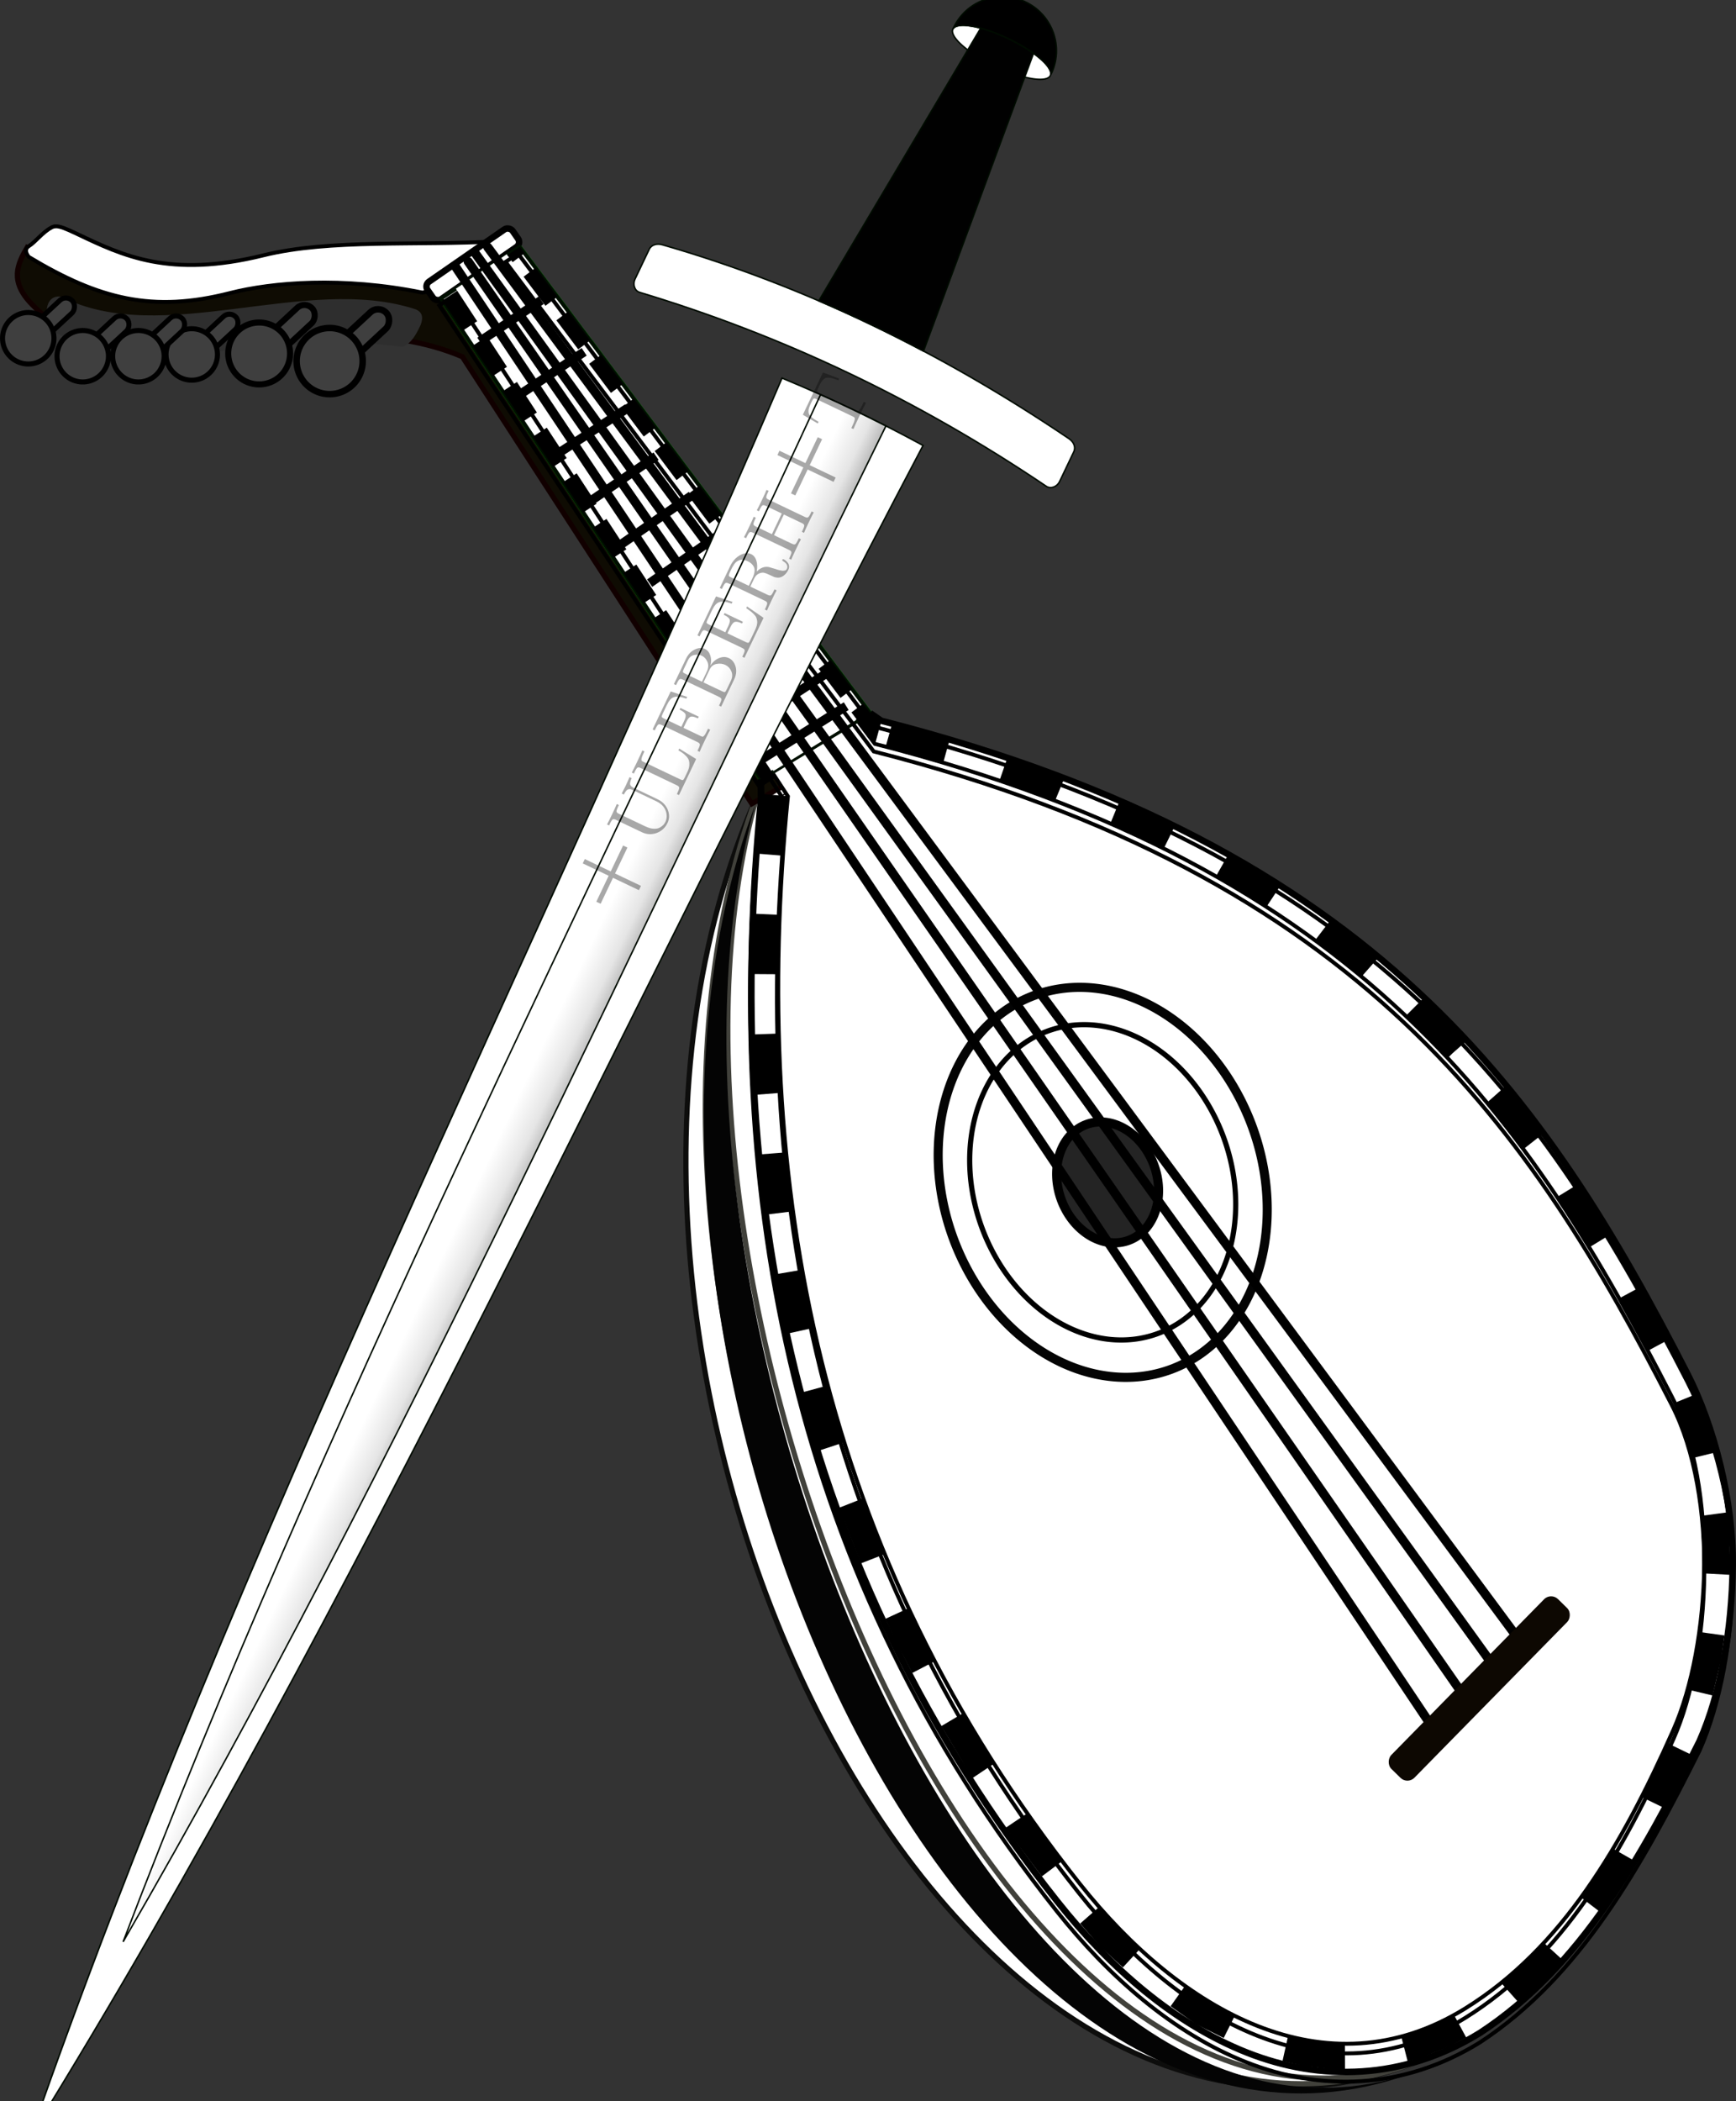 <?xml version="1.0" encoding="UTF-8" standalone="no"?>
<!-- Created with Inkscape (http://www.inkscape.org/) -->

<svg
   xmlns:dc="http://purl.org/dc/elements/1.1/"
   xmlns:cc="http://creativecommons.org/ns#"
   xmlns:rdf="http://www.w3.org/1999/02/22-rdf-syntax-ns#"
   xmlns:svg="http://www.w3.org/2000/svg"
   xmlns="http://www.w3.org/2000/svg"
   xmlns:xlink="http://www.w3.org/1999/xlink"
   xmlns:sodipodi="http://sodipodi.sourceforge.net/DTD/sodipodi-0.dtd"
   xmlns:inkscape="http://www.inkscape.org/namespaces/inkscape"
   width="35.367mm"
   height="42.798mm"
   viewBox="0 0 35.367 42.798"
   version="1.1"
   id="svg8"
   sodipodi:docname="sautoir-doud-et-dépée-monochrome.svg"
   inkscape:version="0.92.1 r15371">
  <rect x="0" y="0" width="35.367" height="42.798" fill="#333333" stroke="none"/>
  <defs
     id="defs2">
    <clipPath
       clipPathUnits="userSpaceOnUse"
       id="clipPath4708">
      <path
         id="path4710"
         d="m -21.899,87.862 -0.254,0.167 7.487,9.955 c 9.969,2.538 13.383,7.732 16.237,13.297 0.949,1.851 0.795,5.063 0.033,6.782 -1.041,2.348 -2.272,4.457 -4.243,5.679 -2.849,1.767 -5.81,0.034 -7.851,-2.539 -5.321,-6.706 -6.719,-14.273 -5.947,-22.15 l -6.763,-10.338 -0.302,0.198 6.515,9.793 0.008,0.348 c -0.783,7.981 0.61,15.675 6.033,22.51 1.066,1.344 2.379,2.491 3.865,3.078 1.486,0.587 3.176,0.57 4.75,-0.406 2.041,-1.337 3.283,-3.571 4.467,-5.938 0.43,-0.969 0.66,-2.255 0.676,-3.57 0.016,-1.316 -0.381,-2.855 -0.923,-3.913 -2.872,-5.602 -6.3,-10.723 -16.422,-13.3 l -0.225,-0.155 z"
         style="color:#000000;font-style:normal;font-variant:normal;font-weight:normal;font-stretch:normal;font-size:medium;line-height:normal;font-family:sans-serif;font-variant-ligatures:normal;font-variant-position:normal;font-variant-caps:normal;font-variant-numeric:normal;font-variant-alternates:normal;font-feature-settings:normal;text-indent:0;text-align:start;text-decoration:none;text-decoration-line:none;text-decoration-style:solid;text-decoration-color:#000000;letter-spacing:normal;word-spacing:normal;text-transform:none;writing-mode:lr-tb;direction:ltr;text-orientation:mixed;dominant-baseline:auto;baseline-shift:baseline;text-anchor:start;white-space:normal;shape-padding:0;clip-rule:nonzero;display:inline;overflow:visible;visibility:visible;opacity:1;isolation:auto;mix-blend-mode:normal;color-interpolation:sRGB;color-interpolation-filters:linearRGB;solid-color:#000000;solid-opacity:1;vector-effect:none;fill:none;fill-opacity:1;fill-rule:evenodd;stroke:#d10000;stroke-width:0.132;stroke-linecap:butt;stroke-linejoin:miter;stroke-miterlimit:4;stroke-dasharray:none;stroke-dashoffset:0;stroke-opacity:1;color-rendering:auto;image-rendering:auto;shape-rendering:auto;text-rendering:auto;enable-background:accumulate"
         inkscape:connector-curvature="0" />
    </clipPath>
    <linearGradient
       id="linearGradient5173">
      <stop
         id="stop5175"
         offset="0"
         style="stop-color:#d80000;stop-opacity:1;" />
      <stop
         id="stop5177"
         offset="1"
         style="stop-color:#310000;stop-opacity:1;" />
    </linearGradient>
    <linearGradient
       id="linearGradient28771"
       gradientUnits="userSpaceOnUse"
       x1="406"
       y1="262"
       x2="203"
       y2="821">
      <stop
         offset="0"
         style="stop-color:#DBD9CC"
         id="stop28773" />
      <stop
         offset="0.639"
         style="stop-color:#FFFFFF"
         id="stop28775" />
      <stop
         offset="1"
         style="stop-color:#FFFFFF"
         id="stop28777" />
    </linearGradient>
    <linearGradient
       inkscape:collect="always"
       xlink:href="#radialGradient11540-6"
       id="linearGradient4652"
       gradientUnits="userSpaceOnUse"
       gradientTransform="matrix(3.78,0,0,3.78,-158.286,-249.703)"
       x1="452.157"
       y1="799.172"
       x2="455.63"
       y2="799.172" />
    <radialGradient
       fy="196"
       fx="300"
       r="15"
       cy="196"
       cx="300"
       gradientUnits="userSpaceOnUse"
       id="radialGradient11540-6">
      <stop
         id="stop11542"
         style="stop-color:#FFFFFF"
         offset="0" />
      <stop
         id="stop11544"
         style="stop-color:#FFFFFF"
         offset="0.129" />
      <stop
         id="stop11546"
         style="stop-color:#FFFFFF"
         offset="0.29" />
      <stop
         id="stop11548"
         style="stop-color:#E5E5E5"
         offset="0.569" />
      <stop
         id="stop11550"
         style="stop-color:#999999"
         offset="0.871" />
      <stop
         id="stop11552"
         style="stop-color:#7F7F7F"
         offset="1" />
    </radialGradient>
    <linearGradient
       id="linearGradient3607">
      <stop
         id="stop3609"
         style="stop-color:#ffffff;stop-opacity:1"
         offset="0" />
      <stop
         id="stop3611"
         style="stop-color:#b2b2b2;stop-opacity:0.942"
         offset="1" />
    </linearGradient>
    <linearGradient
       id="linearGradient6932-20">
      <stop
         id="stop6934-07"
         offset="0"
         style="stop-color:#1f1f1f;stop-opacity:1;" />
      <stop
         id="stop6936-63"
         offset="1"
         style="stop-color:#818383;stop-opacity:1;" />
    </linearGradient>
    <clipPath
       clipPathUnits="userSpaceOnUse"
       id="clipPath4797">
      <g
         id="g4819"
         style="font-style:normal;font-variant:normal;font-weight:normal;font-stretch:normal;font-size:2.72px;line-height:125%;font-family:'CMU Serif';-inkscape-font-specification:'CMU Serif';letter-spacing:0px;word-spacing:0px;fill:#f00000;fill-opacity:1;stroke:none;stroke-width:0.032px;stroke-linecap:butt;stroke-linejoin:miter;stroke-opacity:1"
         aria-label="🞡ULFBERH🞡T">
        <path
           id="path4799"
           style="font-style:normal;font-variant:normal;font-weight:normal;font-stretch:normal;font-family:'CMU Serif';-inkscape-font-specification:'CMU Serif';fill:#f00000;fill-opacity:1;stroke-width:0.032px"
           d="m -787.884,453.565 v -0.17 h -1.02 q 0,0 0,-1.02 h -0.17 q 0,0 0,1.02 h -1.02 v 0.17 h 1.02 q 0,0 0,1.02 h 0.17 q 0,0 0,-1.02 z"
           inkscape:connector-curvature="0" />
        <path
           id="path4801"
           style="font-style:normal;font-variant:normal;font-weight:normal;font-stretch:normal;font-family:'CMU Serif';-inkscape-font-specification:'CMU Serif';fill:#f00000;fill-opacity:1;stroke-width:0.032px"
           d="m -787.455,452.642 v -0.084 q 0.095,0.008 0.403,0.008 0.305,0 0.4,-0.008 v 0.084 h -0.065 q -0.147,0 -0.182,0.025 -0.033,0.025 -0.033,0.103 v 1.036 q 0,0.182 0.049,0.307 0.052,0.125 0.131,0.182 0.079,0.054 0.141,0.076 0.065,0.019 0.128,0.019 0.207,0 0.365,-0.163 0.158,-0.166 0.158,-0.441 v -0.944 q 0,-0.041 -0.005,-0.065 -0.005,-0.025 -0.03,-0.06 -0.022,-0.038 -0.084,-0.057 -0.063,-0.019 -0.161,-0.019 v -0.084 q 0.294,0.008 0.324,0.008 0.027,0 0.321,-0.008 v 0.084 q -0.098,0 -0.161,0.019 -0.063,0.016 -0.087,0.054 -0.022,0.038 -0.027,0.065 -0.005,0.027 -0.005,0.073 v 0.871 q 0,0.133 -0.008,0.188 -0.035,0.237 -0.204,0.4 -0.169,0.163 -0.4,0.163 -0.28,0 -0.484,-0.196 -0.201,-0.199 -0.201,-0.484 v -1.026 q 0,-0.079 -0.035,-0.103 -0.033,-0.025 -0.18,-0.025 z"
           inkscape:connector-curvature="0" />
        <path
           id="path4803"
           style="font-style:normal;font-variant:normal;font-weight:normal;font-stretch:normal;font-family:'CMU Serif';-inkscape-font-specification:'CMU Serif';fill:#f00000;fill-opacity:1;stroke-width:0.032px"
           d="m -785.414,454.416 v -0.084 h 0.065 q 0.147,0 0.18,-0.025 0.035,-0.025 0.035,-0.103 v -1.434 q 0,-0.079 -0.035,-0.103 -0.033,-0.025 -0.18,-0.025 h -0.065 v -0.084 q 0.095,0.008 0.413,0.008 0.359,0 0.457,-0.008 v 0.084 h -0.09 q -0.125,0 -0.182,0.016 -0.057,0.016 -0.068,0.038 -0.008,0.022 -0.008,0.076 v 1.45 q 0,0.071 0.019,0.09 0.022,0.019 0.114,0.019 h 0.223 q 0.139,0 0.237,-0.041 0.101,-0.041 0.152,-0.092 0.054,-0.052 0.09,-0.15 0.035,-0.098 0.046,-0.161 0.011,-0.063 0.022,-0.174 h 0.068 l -0.076,0.702 z"
           inkscape:connector-curvature="0" />
        <path
           id="path4805"
           style="font-style:normal;font-variant:normal;font-weight:normal;font-stretch:normal;font-family:'CMU Serif';-inkscape-font-specification:'CMU Serif';fill:#f00000;fill-opacity:1;stroke-width:0.032px"
           d="m -783.714,454.416 v -0.084 h 0.065 q 0.147,0 0.18,-0.025 0.035,-0.025 0.035,-0.103 v -1.425 q 0,-0.079 -0.035,-0.103 -0.033,-0.025 -0.18,-0.025 h -0.065 v -0.084 h 1.493 l 0.076,0.612 h -0.068 q -0.019,-0.155 -0.043,-0.242 -0.025,-0.09 -0.082,-0.161 -0.054,-0.071 -0.15,-0.098 -0.092,-0.027 -0.245,-0.027 h -0.326 q -0.092,0 -0.114,0.019 -0.019,0.019 -0.019,0.09 v 0.688 h 0.234 q 0.185,0 0.237,-0.065 0.052,-0.068 0.052,-0.253 h 0.068 v 0.721 h -0.068 q 0,-0.188 -0.052,-0.253 -0.052,-0.065 -0.237,-0.065 h -0.234 v 0.669 q 0,0.057 0.008,0.079 0.011,0.022 0.068,0.038 0.057,0.014 0.182,0.014 h 0.09 v 0.084 q -0.098,-0.008 -0.457,-0.008 -0.318,0 -0.413,0.008 z"
           inkscape:connector-curvature="0" />
        <path
           id="path4807"
           style="font-style:normal;font-variant:normal;font-weight:normal;font-stretch:normal;font-family:'CMU Serif';-inkscape-font-specification:'CMU Serif';fill:#f00000;fill-opacity:1;stroke-width:0.032px"
           d="m -781.937,454.416 v -0.084 h 0.065 q 0.147,0 0.18,-0.025 0.035,-0.025 0.035,-0.103 v -1.434 q 0,-0.079 -0.035,-0.103 -0.033,-0.025 -0.18,-0.025 h -0.065 v -0.084 h 0.996 q 0.258,0 0.43,0.139 0.174,0.139 0.174,0.321 0,0.15 -0.128,0.269 -0.125,0.12 -0.324,0.158 0.226,0.025 0.375,0.161 0.15,0.136 0.15,0.313 0,0.199 -0.171,0.348 -0.171,0.15 -0.435,0.15 z m 0.506,-0.193 q 0,0.071 0.019,0.09 0.022,0.019 0.114,0.019 h 0.34 q 0.196,0 0.307,-0.128 0.114,-0.128 0.114,-0.288 0,-0.161 -0.101,-0.297 -0.098,-0.139 -0.283,-0.139 h -0.511 z m 0,-0.802 h 0.394 q 0.209,0 0.321,-0.125 0.114,-0.128 0.114,-0.277 0,-0.133 -0.09,-0.253 -0.09,-0.122 -0.269,-0.122 h -0.337 q -0.092,0 -0.114,0.019 -0.019,0.019 -0.019,0.09 z"
           inkscape:connector-curvature="0" />
        <path
           id="path4809"
           style="font-style:normal;font-variant:normal;font-weight:normal;font-stretch:normal;font-family:'CMU Serif';-inkscape-font-specification:'CMU Serif';fill:#f00000;fill-opacity:1;stroke-width:0.032px"
           d="m -780.016,454.416 v -0.084 h 0.065 q 0.147,0 0.18,-0.025 0.035,-0.025 0.035,-0.103 v -1.425 q 0,-0.079 -0.035,-0.103 -0.033,-0.025 -0.18,-0.025 h -0.065 v -0.084 h 1.532 l 0.076,0.612 h -0.068 q -0.019,-0.155 -0.043,-0.245 -0.025,-0.09 -0.084,-0.158 -0.057,-0.071 -0.155,-0.098 -0.095,-0.027 -0.25,-0.027 h -0.351 q -0.092,0 -0.114,0.019 -0.019,0.019 -0.019,0.09 v 0.653 h 0.245 q 0.188,0 0.239,-0.065 0.054,-0.065 0.054,-0.253 h 0.068 v 0.721 h -0.068 q 0,-0.185 -0.054,-0.25 -0.052,-0.068 -0.239,-0.068 h -0.245 v 0.726 q 0,0.071 0.019,0.09 0.022,0.019 0.114,0.019 h 0.362 q 0.117,0 0.201,-0.014 0.087,-0.016 0.147,-0.054 0.06,-0.038 0.101,-0.082 0.041,-0.043 0.068,-0.122 0.03,-0.079 0.046,-0.152 0.016,-0.073 0.035,-0.193 h 0.068 l -0.114,0.702 z"
           inkscape:connector-curvature="0" />
        <path
           id="path4811"
           style="font-style:normal;font-variant:normal;font-weight:normal;font-stretch:normal;font-family:'CMU Serif';-inkscape-font-specification:'CMU Serif';fill:#f00000;fill-opacity:1;stroke-width:0.032px"
           d="m -778.157,454.416 v -0.084 h 0.065 q 0.147,0 0.18,-0.025 0.035,-0.025 0.035,-0.103 v -1.434 q 0,-0.079 -0.035,-0.103 -0.033,-0.025 -0.18,-0.025 h -0.065 v -0.084 h 0.854 q 0.297,0 0.503,0.147 0.207,0.144 0.207,0.343 0,0.152 -0.136,0.272 -0.133,0.12 -0.34,0.171 0.269,0.092 0.332,0.316 l 0.035,0.218 q 0.011,0.079 0.016,0.12 0.008,0.038 0.019,0.092 0.014,0.054 0.025,0.082 0.014,0.025 0.033,0.052 0.019,0.027 0.043,0.038 0.025,0.008 0.057,0.008 0.063,0 0.114,-0.054 0.054,-0.057 0.065,-0.188 0.005,-0.043 0.033,-0.043 0.035,0 0.035,0.046 0,0.035 -0.011,0.082 -0.011,0.043 -0.038,0.095 -0.025,0.052 -0.082,0.087 -0.054,0.035 -0.128,0.035 -0.212,0 -0.343,-0.114 -0.054,-0.049 -0.079,-0.112 -0.025,-0.065 -0.03,-0.114 -0.003,-0.052 -0.003,-0.163 0,-0.158 -0.016,-0.226 -0.016,-0.071 -0.087,-0.139 -0.095,-0.092 -0.253,-0.092 h -0.313 v 0.688 q 0,0.079 0.033,0.103 0.035,0.025 0.182,0.025 h 0.065 v 0.084 q -0.098,-0.008 -0.397,-0.008 -0.299,0 -0.397,0.008 z m 0.514,-0.96 h 0.302 q 0.144,0 0.242,-0.035 0.098,-0.035 0.144,-0.098 0.046,-0.065 0.063,-0.128 0.019,-0.065 0.019,-0.147 0,-0.095 -0.022,-0.166 -0.022,-0.073 -0.068,-0.114 -0.046,-0.043 -0.092,-0.071 -0.046,-0.027 -0.12,-0.038 -0.071,-0.011 -0.12,-0.014 -0.049,-0.003 -0.128,-0.003 -0.133,0 -0.161,0.005 -0.03,0.003 -0.043,0.019 -0.011,0.014 -0.014,0.03 -0.003,0.016 -0.003,0.054 z"
           inkscape:connector-curvature="0" />
        <path
           id="path4813"
           style="font-style:normal;font-variant:normal;font-weight:normal;font-stretch:normal;font-family:'CMU Serif';-inkscape-font-specification:'CMU Serif';fill:#f00000;fill-opacity:1;stroke-width:0.032px"
           d="m -776.159,454.416 v -0.084 h 0.065 q 0.147,0 0.18,-0.025 0.035,-0.025 0.035,-0.103 v -1.434 q 0,-0.079 -0.035,-0.103 -0.033,-0.025 -0.18,-0.025 h -0.065 v -0.084 q 0.095,0.008 0.403,0.008 0.305,0 0.4,-0.008 v 0.084 h -0.065 q -0.147,0 -0.182,0.025 -0.033,0.025 -0.033,0.103 v 0.637 h 0.813 v -0.637 q 0,-0.079 -0.035,-0.103 -0.033,-0.025 -0.18,-0.025 h -0.065 v -0.084 q 0.095,0.008 0.403,0.008 0.305,0 0.4,-0.008 v 0.084 h -0.065 q -0.147,0 -0.182,0.025 -0.033,0.025 -0.033,0.103 v 1.434 q 0,0.079 0.033,0.103 0.035,0.025 0.182,0.025 h 0.065 v 0.084 q -0.095,-0.008 -0.403,-0.008 -0.305,0 -0.4,0.008 v -0.084 h 0.065 q 0.147,0 0.18,-0.025 0.035,-0.025 0.035,-0.103 v -0.713 h -0.813 v 0.713 q 0,0.079 0.033,0.103 0.035,0.025 0.182,0.025 h 0.065 v 0.084 q -0.095,-0.008 -0.403,-0.008 -0.305,0 -0.4,0.008 z"
           inkscape:connector-curvature="0" />
        <path
           id="path4815"
           style="font-style:normal;font-variant:normal;font-weight:normal;font-stretch:normal;font-family:'CMU Serif';-inkscape-font-specification:'CMU Serif';fill:#f00000;fill-opacity:1;stroke-width:0.032px"
           d="m -771.828,453.565 v -0.17 h -1.02 q 0,0 0,-1.02 h -0.17 q 0,0 0,1.02 h -1.02 v 0.17 h 1.02 q 0,0 0,1.02 h 0.17 q 0,0 0,-1.02 z"
           inkscape:connector-curvature="0" />
        <path
           id="path4817"
           style="font-style:normal;font-variant:normal;font-weight:normal;font-stretch:normal;font-family:'CMU Serif';-inkscape-font-specification:'CMU Serif';fill:#f00000;fill-opacity:1;stroke-width:0.032px"
           d="m -771.39,453.186 0.052,-0.612 h 1.662 l 0.052,0.612 h -0.068 q -0.011,-0.122 -0.022,-0.193 -0.008,-0.071 -0.033,-0.136 -0.022,-0.068 -0.052,-0.101 -0.027,-0.033 -0.082,-0.057 -0.054,-0.027 -0.125,-0.033 -0.071,-0.008 -0.177,-0.008 -0.125,0 -0.155,0.005 -0.033,0.008 -0.041,0.033 -0.008,0.022 -0.008,0.071 v 1.434 q 0,0.054 0.011,0.076 0.011,0.022 0.073,0.038 0.063,0.016 0.201,0.016 h 0.109 v 0.084 q -0.112,-0.008 -0.517,-0.008 -0.403,0 -0.514,0.008 v -0.084 h 0.109 q 0.139,0 0.201,-0.016 0.063,-0.016 0.073,-0.038 0.011,-0.022 0.011,-0.076 v -1.434 q 0,-0.038 -0.003,-0.054 -0.003,-0.016 -0.016,-0.03 -0.011,-0.014 -0.038,-0.019 -0.027,-0.005 -0.147,-0.005 -0.106,0 -0.177,0.008 -0.071,0.005 -0.125,0.033 -0.054,0.025 -0.084,0.057 -0.027,0.033 -0.052,0.101 -0.022,0.065 -0.033,0.136 -0.008,0.071 -0.019,0.193 z"
           inkscape:connector-curvature="0" />
      </g>
    </clipPath>
    <clipPath
       clipPathUnits="userSpaceOnUse"
       id="clipPath4840">
      <path
         style="opacity:1;vector-effect:none;fill:#79621b;fill-opacity:1;stroke:#040404;stroke-width:0.185;stroke-linecap:round;stroke-linejoin:round;stroke-miterlimit:4;stroke-dasharray:none;stroke-dashoffset:0;stroke-opacity:1;paint-order:normal"
         d="m -10.528,102.953 a 4.055,3.251 70.402 0 0 -0.96,0.176 4.055,3.251 70.402 0 0 -1.612,4.959 4.055,3.251 70.402 0 0 4.448,2.638 l 0.026,-0.01 a 4.055,3.251 70.402 0 0 1.593,-4.97 4.055,3.251 70.402 0 0 -3.494,-2.794 z m 0.421,2.741 a 1.256,1.007 70.402 0 1 1.083,0.866 1.256,1.007 70.402 0 1 -0.494,1.54 l -0.008,0.003 a 1.256,1.007 70.402 0 1 -1.378,-0.818 1.256,1.007 70.402 0 1 0.5,-1.536 1.256,1.007 70.402 0 1 0.297,-0.055 z"
         id="path4842"
         inkscape:connector-curvature="0" />
    </clipPath>
  </defs>
  <sodipodi:namedview
     id="base"
     pagecolor="#ffffff"
     bordercolor="#666666"
     borderopacity="1.0"
     inkscape:pageopacity="0.0"
     inkscape:pageshadow="2"
     inkscape:zoom="22.4"
     inkscape:cx="36.858241"
     inkscape:cy="74.733827"
     inkscape:document-units="mm"
     inkscape:current-layer="g4646"
     showgrid="false"
     fit-margin-top="0"
     fit-margin-left="0"
     fit-margin-right="0"
     fit-margin-bottom="0"
     inkscape:window-width="1916"
     inkscape:window-height="1039"
     inkscape:window-x="0"
     inkscape:window-y="39"
     inkscape:window-maximized="0" />
  <g
     inkscape:label="Calque 1"
     inkscape:groupmode="layer"
     id="layer1"
     transform="translate(-78.323,-89.637)">
    <g
       transform="translate(110.812,6.804)"
       id="g4781">
      <path
         sodipodi:nodetypes="cccsccsscc"
         inkscape:connector-curvature="0"
         id="path4714"
         d="m -16.988,98.707 0.008,0.348 c -0.783,7.981 0.61,15.675 6.033,22.509 1.066,1.344 2.379,2.491 3.865,3.078 1.486,0.587 3.176,0.57 4.75,-0.406 2.041,-1.337 3.283,-3.571 4.467,-5.938 0.43,-0.969 0.66,-2.255 0.676,-3.57 0.016,-1.316 -0.38,-2.855 -0.923,-3.913 -2.872,-5.602 -6.3,-10.723 -16.423,-13.301 l -0.225,-0.155"
         style="color:#000000;font-style:normal;font-variant:normal;font-weight:normal;font-stretch:normal;font-size:medium;line-height:normal;font-family:sans-serif;font-variant-ligatures:normal;font-variant-position:normal;font-variant-caps:normal;font-variant-numeric:normal;font-variant-alternates:normal;font-feature-settings:normal;text-indent:0;text-align:start;text-decoration:none;text-decoration-line:none;text-decoration-style:solid;text-decoration-color:#000000;letter-spacing:normal;word-spacing:normal;text-transform:none;writing-mode:lr-tb;direction:ltr;text-orientation:mixed;dominant-baseline:auto;baseline-shift:baseline;text-anchor:start;white-space:normal;shape-padding:0;clip-rule:nonzero;display:inline;overflow:visible;visibility:visible;opacity:1;isolation:auto;mix-blend-mode:normal;color-interpolation:sRGB;color-interpolation-filters:linearRGB;solid-color:#000000;solid-opacity:1;vector-effect:none;fill:#fffefc;fill-opacity:1;fill-rule:evenodd;stroke:none;stroke-width:0.132;stroke-linecap:butt;stroke-linejoin:miter;stroke-miterlimit:4;stroke-dasharray:none;stroke-dashoffset:0;stroke-opacity:1;color-rendering:auto;image-rendering:auto;shape-rendering:auto;text-rendering:auto;enable-background:accumulate" />
      <path
         sodipodi:nodetypes="cc"
         inkscape:connector-curvature="0"
         id="path4770"
         d="m -17.068,99.047 c -4.998,11.344 3.771,29.959 13.737,25.667 L -15.497,98.822 Z"
         style="fill:#ffffff;fill-opacity:1;fill-rule:evenodd;stroke:#0d0d0c;stroke-width:0.106;stroke-linecap:butt;stroke-linejoin:miter;stroke-miterlimit:4;stroke-dasharray:none;stroke-opacity:1" />
      <path
         sodipodi:nodetypes="ccccsccsscc"
         inkscape:connector-curvature="0"
         id="path4768"
         d="m -14.76,97.359 -2.229,1.348 0.008,0.348 c -0.783,7.981 0.61,15.675 6.033,22.509 1.066,1.344 2.379,2.491 3.865,3.078 1.486,0.587 3.176,0.57 4.75,-0.406 2.041,-1.337 3.283,-3.571 4.467,-5.938 0.43,-0.969 0.66,-2.255 0.676,-3.57 0.016,-1.316 -0.38,-2.855 -0.923,-3.913 -2.872,-5.602 -6.3,-10.723 -16.423,-13.301 z"
         style="color:#000000;font-style:normal;font-variant:normal;font-weight:normal;font-stretch:normal;font-size:medium;line-height:normal;font-family:sans-serif;font-variant-ligatures:normal;font-variant-position:normal;font-variant-caps:normal;font-variant-numeric:normal;font-variant-alternates:normal;font-feature-settings:normal;text-indent:0;text-align:start;text-decoration:none;text-decoration-line:none;text-decoration-style:solid;text-decoration-color:#000000;letter-spacing:normal;word-spacing:normal;text-transform:none;writing-mode:lr-tb;direction:ltr;text-orientation:mixed;dominant-baseline:auto;baseline-shift:baseline;text-anchor:start;white-space:normal;shape-padding:0;clip-rule:nonzero;display:inline;overflow:visible;visibility:visible;opacity:1;isolation:auto;mix-blend-mode:normal;color-interpolation:sRGB;color-interpolation-filters:linearRGB;solid-color:#000000;solid-opacity:1;vector-effect:none;fill:#ffffff;fill-opacity:1;fill-rule:evenodd;stroke:none;stroke-width:0.132;stroke-linecap:butt;stroke-linejoin:miter;stroke-miterlimit:4;stroke-dasharray:none;stroke-dashoffset:0;stroke-opacity:1;color-rendering:auto;image-rendering:auto;shape-rendering:auto;text-rendering:auto;enable-background:accumulate" />
      <path
         style="fill:none;fill-rule:evenodd;stroke:#41413b;stroke-width:0.106;stroke-linecap:butt;stroke-linejoin:miter;stroke-miterlimit:4;stroke-dasharray:none;stroke-opacity:1"
         d="m -17.068,99.047 c -4.043,10.71 4.219,29.738 13.737,25.667"
         id="path4772"
         inkscape:connector-curvature="0"
         sodipodi:nodetypes="cc" />
      <path
         sodipodi:nodetypes="cc"
         inkscape:connector-curvature="0"
         id="path4774"
         d="m -17.068,99.047 c -2.835,9.97 4.937,29.298 13.737,25.667"
         style="fill:none;fill-rule:evenodd;stroke:#41413b;stroke-width:0.106;stroke-linecap:butt;stroke-linejoin:miter;stroke-miterlimit:4;stroke-dasharray:none;stroke-opacity:1" />
      <path
         sodipodi:nodetypes="ccccscc"
         inkscape:connector-curvature="0"
         id="path4778"
         d="M -17.172,99.204 -23.069,90.1 c -3.006,-1.288 -6.882,0.941 -8.77,-1.069 -0.459,-0.469 -0.296,-0.814 -0.1,-1.153 1.477,0.905 2.577,1.193 4.176,0.785 0.888,-0.226 2.375,-0.352 4.059,0.017 l 0.217,0.184 0.808,-0.129 6.638,9.827 z"
         style="fill:#0f0c03;fill-opacity:1;fill-rule:evenodd;stroke:#110000;stroke-width:0.106;stroke-linecap:butt;stroke-linejoin:miter;stroke-miterlimit:4;stroke-dasharray:none;stroke-opacity:1" />
      <path
         inkscape:connector-curvature="0"
         id="path4776"
         d="m -14.76,97.359 -7.14,-9.498 -1.604,1.052 6.515,9.793 z"
         style="fill:#ffffff;fill-opacity:1;fill-rule:evenodd;stroke:#00df00;stroke-width:0.079;stroke-linecap:butt;stroke-linejoin:miter;stroke-miterlimit:4;stroke-dasharray:none;stroke-opacity:1" />
      <path
         sodipodi:nodetypes="ccccscccccc"
         inkscape:connector-curvature="0"
         id="path4780"
         transform="scale(0.265)"
         d="m -118.322,329.973 c -0.113,0.004 -0.212,0.032 -0.307,0.082 -0.731,0.389 -1.199,1.091 -1.768,1.449 -0.308,0.194 -0.234,0.536 0.014,0.824 5.413,3.259 9.533,4.287 15.453,2.777 3.257,-0.831 8.658,-1.289 14.797,-0.039 l 0.535,-0.092 5.123,-3.846 c -5.964,0.345 -12.769,-0.19 -17.867,1.072 -7.232,1.79 -10.843,0.014 -14.33,-1.641 -0.846,-0.401 -1.311,-0.6 -1.65,-0.588 z"
         style="fill:#ffffff;fill-opacity:1;fill-rule:evenodd;stroke:#000000;stroke-width:0.3;stroke-linecap:butt;stroke-linejoin:miter;stroke-miterlimit:4;stroke-dasharray:none;stroke-opacity:1" />
      <rect
         transform="rotate(-34.712)"
         ry="0.121"
         y="59.283"
         x="-70.079"
         height="0.435"
         width="2.11"
         id="rect4596"
         style="opacity:1;vector-effect:none;fill:#ffffff;fill-opacity:1;stroke:#000000;stroke-width:0.132;stroke-linecap:round;stroke-linejoin:round;stroke-miterlimit:4;stroke-dasharray:none;stroke-dashoffset:0;stroke-opacity:1;paint-order:normal" />
      <path
         inkscape:connector-curvature="0"
         transform="scale(0.265)"
         id="path4553"
         d="m -64.51,374.35 c -15.28,40.479 15.945,112.398 51.92,97.01 -33.261,13.725 -62.636,-59.328 -51.92,-97.01 z"
         style="fill:#040404;fill-opacity:1;fill-rule:evenodd;stroke:none;stroke-width:0.4;stroke-linecap:butt;stroke-linejoin:miter;stroke-miterlimit:4;stroke-dasharray:none;stroke-opacity:1" />
      <path
         inkscape:connector-curvature="0"
         id="path4665"
         transform="scale(0.265)"
         d="m -118.158,335.369 c -1.183,0.094 -0.923,2.061 -0.547,2.285 l -0.072,0.17 c 6.318,4.33 16.753,0.146 26.195,1.311 l 0.037,-0.008 0.904,0.111 c 0.636,-0.251 1.028,-0.923 1.373,-1.674 0.19,-0.505 0.205,-0.951 -0.357,-1.205 -8.435,-2.782 -19.5,2.985 -27.277,-0.982 -0.092,-0.011 -0.177,-0.014 -0.256,-0.008 z"
         style="fill:#2e2e2e;fill-opacity:1;fill-rule:evenodd;stroke:none;stroke-width:0.1;stroke-linecap:butt;stroke-linejoin:miter;stroke-miterlimit:4;stroke-dasharray:none;stroke-opacity:1" />
      <g
         id="g4564">
        <rect
           style="opacity:1;vector-effect:none;fill:#3f3f3f;fill-opacity:1;stroke:#000000;stroke-width:0.132;stroke-linecap:round;stroke-linejoin:round;stroke-miterlimit:4;stroke-dasharray:none;stroke-dashoffset:0;stroke-opacity:1;paint-order:normal"
           id="rect4560"
           width="0.459"
           height="1.329"
           x="48.417"
           y="78.723"
           ry="0.229"
           transform="rotate(47.142)" />
        <path
           style="opacity:1;vector-effect:none;fill:#3f3f3f;fill-opacity:1;stroke:#000000;stroke-width:0.132;stroke-linecap:round;stroke-linejoin:round;stroke-miterlimit:4;stroke-dasharray:none;stroke-dashoffset:0;stroke-opacity:1;paint-order:normal"
           id="path4558"
           sodipodi:type="arc"
           sodipodi:cx="-25.773251"
           sodipodi:cy="90.187958"
           sodipodi:rx="0.67327011"
           sodipodi:ry="0.67327011"
           sodipodi:start="1.5794479"
           sodipodi:end="1.5708592"
           sodipodi:open="true"
           d="m -25.779,90.861 a 0.673,0.673 0 0 1 -0.667,-0.678 0.673,0.673 0 0 1 0.676,-0.669 0.673,0.673 0 0 1 0.67,0.675 0.673,0.673 0 0 1 -0.673,0.672" />
      </g>
      <g
         transform="matrix(0.936,0,0,0.936,-3.086,5.617)"
         id="g4570">
        <rect
           transform="rotate(47.142)"
           ry="0.229"
           y="78.723"
           x="48.417"
           height="1.329"
           width="0.459"
           id="rect4566"
           style="opacity:1;vector-effect:none;fill:#3f3f3f;fill-opacity:1;stroke:#000000;stroke-width:0.132;stroke-linecap:round;stroke-linejoin:round;stroke-miterlimit:4;stroke-dasharray:none;stroke-dashoffset:0;stroke-opacity:1;paint-order:normal" />
        <path
           d="m -25.779,90.861 a 0.673,0.673 0 0 1 -0.667,-0.678 0.673,0.673 0 0 1 0.676,-0.669 0.673,0.673 0 0 1 0.67,0.675 0.673,0.673 0 0 1 -0.673,0.672"
           sodipodi:open="true"
           sodipodi:end="1.5708592"
           sodipodi:start="1.5794479"
           sodipodi:ry="0.67327011"
           sodipodi:rx="0.67327011"
           sodipodi:cy="90.187958"
           sodipodi:cx="-25.773251"
           sodipodi:type="arc"
           id="path4568"
           style="opacity:1;vector-effect:none;fill:#3f3f3f;fill-opacity:1;stroke:#000000;stroke-width:0.132;stroke-linecap:round;stroke-linejoin:round;stroke-miterlimit:4;stroke-dasharray:none;stroke-dashoffset:0;stroke-opacity:1;paint-order:normal" />
      </g>
      <g
         id="g4576"
         transform="matrix(0.778,0,0,0.778,-8.531,19.887)">
        <rect
           style="opacity:1;vector-effect:none;fill:#3f3f3f;fill-opacity:1;stroke:#000000;stroke-width:0.132;stroke-linecap:round;stroke-linejoin:round;stroke-miterlimit:4;stroke-dasharray:none;stroke-dashoffset:0;stroke-opacity:1;paint-order:normal"
           id="rect4572"
           width="0.459"
           height="1.329"
           x="48.417"
           y="78.723"
           ry="0.229"
           transform="rotate(47.142)" />
        <path
           style="opacity:1;vector-effect:none;fill:#3f3f3f;fill-opacity:1;stroke:#000000;stroke-width:0.132;stroke-linecap:round;stroke-linejoin:round;stroke-miterlimit:4;stroke-dasharray:none;stroke-dashoffset:0;stroke-opacity:1;paint-order:normal"
           id="path4574"
           sodipodi:type="arc"
           sodipodi:cx="-25.773251"
           sodipodi:cy="90.187958"
           sodipodi:rx="0.67327011"
           sodipodi:ry="0.67327011"
           sodipodi:start="1.5794479"
           sodipodi:end="1.5708592"
           sodipodi:open="true"
           d="m -25.779,90.861 a 0.673,0.673 0 0 1 -0.667,-0.678 0.673,0.673 0 0 1 0.676,-0.669 0.673,0.673 0 0 1 0.67,0.675 0.673,0.673 0 0 1 -0.673,0.672" />
      </g>
      <g
         transform="matrix(0.778,0,0,0.778,-9.618,19.923)"
         id="g4582">
        <rect
           transform="rotate(47.142)"
           ry="0.229"
           y="78.723"
           x="48.417"
           height="1.329"
           width="0.459"
           id="rect4578"
           style="opacity:1;vector-effect:none;fill:#3f3f3f;fill-opacity:1;stroke:#000000;stroke-width:0.132;stroke-linecap:round;stroke-linejoin:round;stroke-miterlimit:4;stroke-dasharray:none;stroke-dashoffset:0;stroke-opacity:1;paint-order:normal" />
        <path
           d="m -25.779,90.861 a 0.673,0.673 0 0 1 -0.667,-0.678 0.673,0.673 0 0 1 0.676,-0.669 0.673,0.673 0 0 1 0.67,0.675 0.673,0.673 0 0 1 -0.673,0.672"
           sodipodi:open="true"
           sodipodi:end="1.5708592"
           sodipodi:start="1.5794479"
           sodipodi:ry="0.67327011"
           sodipodi:rx="0.67327011"
           sodipodi:cy="90.187958"
           sodipodi:cx="-25.773251"
           sodipodi:type="arc"
           id="path4580"
           style="opacity:1;vector-effect:none;fill:#3f3f3f;fill-opacity:1;stroke:#000000;stroke-width:0.132;stroke-linecap:round;stroke-linejoin:round;stroke-miterlimit:4;stroke-dasharray:none;stroke-dashoffset:0;stroke-opacity:1;paint-order:normal" />
      </g>
      <g
         id="g4588"
         transform="matrix(0.778,0,0,0.778,-10.752,19.923)">
        <rect
           style="opacity:1;vector-effect:none;fill:#3f3f3f;fill-opacity:1;stroke:#000000;stroke-width:0.132;stroke-linecap:round;stroke-linejoin:round;stroke-miterlimit:4;stroke-dasharray:none;stroke-dashoffset:0;stroke-opacity:1;paint-order:normal"
           id="rect4584"
           width="0.459"
           height="1.329"
           x="48.417"
           y="78.723"
           ry="0.229"
           transform="rotate(47.142)" />
        <path
           style="opacity:1;vector-effect:none;fill:#3f3f3f;fill-opacity:1;stroke:#000000;stroke-width:0.132;stroke-linecap:round;stroke-linejoin:round;stroke-miterlimit:4;stroke-dasharray:none;stroke-dashoffset:0;stroke-opacity:1;paint-order:normal"
           id="path4586"
           sodipodi:type="arc"
           sodipodi:cx="-25.773251"
           sodipodi:cy="90.187958"
           sodipodi:rx="0.67327011"
           sodipodi:ry="0.67327011"
           sodipodi:start="1.5794479"
           sodipodi:end="1.5708592"
           sodipodi:open="true"
           d="m -25.779,90.861 a 0.673,0.673 0 0 1 -0.667,-0.678 0.673,0.673 0 0 1 0.676,-0.669 0.673,0.673 0 0 1 0.67,0.675 0.673,0.673 0 0 1 -0.673,0.672" />
      </g>
      <g
         transform="matrix(0.778,0,0,0.778,-11.862,19.557)"
         id="g4594">
        <rect
           transform="rotate(47.142)"
           ry="0.229"
           y="78.723"
           x="48.417"
           height="1.329"
           width="0.459"
           id="rect4590"
           style="opacity:1;vector-effect:none;fill:#3f3f3f;fill-opacity:1;stroke:#000000;stroke-width:0.132;stroke-linecap:round;stroke-linejoin:round;stroke-miterlimit:4;stroke-dasharray:none;stroke-dashoffset:0;stroke-opacity:1;paint-order:normal" />
        <path
           d="m -25.779,90.861 a 0.673,0.673 0 0 1 -0.667,-0.678 0.673,0.673 0 0 1 0.676,-0.669 0.673,0.673 0 0 1 0.67,0.675 0.673,0.673 0 0 1 -0.673,0.672"
           sodipodi:open="true"
           sodipodi:end="1.5708592"
           sodipodi:start="1.5794479"
           sodipodi:ry="0.67327011"
           sodipodi:rx="0.67327011"
           sodipodi:cy="90.187958"
           sodipodi:cx="-25.773251"
           sodipodi:type="arc"
           id="path4592"
           style="opacity:1;vector-effect:none;fill:#3f3f3f;fill-opacity:1;stroke:#000000;stroke-width:0.132;stroke-linecap:round;stroke-linejoin:round;stroke-miterlimit:4;stroke-dasharray:none;stroke-dashoffset:0;stroke-opacity:1;paint-order:normal" />
      </g>
      <path
         style="fill:#ffffff;fill-opacity:1;fill-rule:evenodd;stroke:#000000;stroke-width:0.079;stroke-linecap:butt;stroke-linejoin:miter;stroke-miterlimit:4;stroke-dasharray:none;stroke-opacity:1"
         d="m -14.666,97.984 c 9.969,2.538 13.383,7.732 16.237,13.297 0.949,1.851 0.796,5.063 0.033,6.782 -1.041,2.348 -2.272,4.457 -4.243,5.679 -2.849,1.767 -5.81,0.033 -7.851,-2.539 -5.321,-6.706 -6.719,-14.273 -5.947,-22.15 l -6.765,-10.34 1.036,-0.702 z"
         id="path4600"
         inkscape:connector-curvature="0"
         sodipodi:nodetypes="cssssc" />
      <path
         style="fill:#fefefe;fill-opacity:1;fill-rule:evenodd;stroke:#000f00;stroke-width:0.079;stroke-linecap:butt;stroke-linejoin:miter;stroke-miterlimit:4;stroke-dasharray:none;stroke-opacity:1"
         d="m -14.76,97.359 -7.14,-9.498 -1.604,1.052 6.515,9.793 z"
         id="path4610"
         inkscape:connector-curvature="0" />
      <path
         sodipodi:nodetypes="ccccc"
         inkscape:connector-curvature="0"
         id="path4672"
         d="m -16.731,98.537 -6.471,-9.823 1.036,-0.702 7.116,9.489 z"
         style="fill:#ffffff;fill-opacity:1;fill-rule:evenodd;stroke:none;stroke-width:0.079;stroke-linecap:butt;stroke-linejoin:miter;stroke-miterlimit:4;stroke-dasharray:none;stroke-opacity:1" />
      <path
         inkscape:connector-curvature="0"
         id="path4619"
         d="m -21.462,88.948 -1.252,0.839"
         style="fill:none;fill-rule:evenodd;stroke:#000000;stroke-width:0.185;stroke-linecap:butt;stroke-linejoin:miter;stroke-miterlimit:4;stroke-dasharray:none;stroke-opacity:1" />
      <path
         inkscape:connector-curvature="0"
         id="path4621"
         d="m -20.588,89.999 -1.335,0.886"
         style="fill:none;fill-rule:evenodd;stroke:#000000;stroke-width:0.185;stroke-linecap:butt;stroke-linejoin:miter;stroke-miterlimit:4;stroke-dasharray:none;stroke-opacity:1" />
      <path
         inkscape:connector-curvature="0"
         id="path4623"
         d="m -19.702,91.145 -1.488,0.969"
         style="fill:none;fill-rule:evenodd;stroke:#000000;stroke-width:0.185;stroke-linecap:butt;stroke-linejoin:miter;stroke-miterlimit:4;stroke-dasharray:none;stroke-opacity:1" />
      <path
         inkscape:connector-curvature="0"
         id="path4625"
         d="m -19.123,92.125 -1.382,0.945"
         style="fill:none;fill-rule:evenodd;stroke:#000000;stroke-width:0.185;stroke-linecap:butt;stroke-linejoin:miter;stroke-miterlimit:4;stroke-dasharray:none;stroke-opacity:1" />
      <path
         inkscape:connector-curvature="0"
         id="path4627"
         d="m -18.403,92.928 -1.5,1.039"
         style="fill:none;fill-rule:evenodd;stroke:#000000;stroke-width:0.185;stroke-linecap:butt;stroke-linejoin:miter;stroke-miterlimit:4;stroke-dasharray:none;stroke-opacity:1" />
      <path
         inkscape:connector-curvature="0"
         id="path4629"
         d="m -17.848,93.731 -1.406,0.98"
         style="fill:none;fill-rule:evenodd;stroke:#000000;stroke-width:0.185;stroke-linecap:butt;stroke-linejoin:miter;stroke-miterlimit:4;stroke-dasharray:none;stroke-opacity:1" />
      <path
         inkscape:connector-curvature="0"
         id="path4631"
         d="m -17.151,94.535 -1.654,1.122"
         style="fill:none;fill-rule:evenodd;stroke:#000000;stroke-width:0.185;stroke-linecap:butt;stroke-linejoin:miter;stroke-miterlimit:4;stroke-dasharray:none;stroke-opacity:1" />
      <path
         inkscape:connector-curvature="0"
         id="path4633"
         d="m -16.631,95.267 -1.819,1.193"
         style="fill:none;fill-rule:evenodd;stroke:#000000;stroke-width:0.185;stroke-linecap:butt;stroke-linejoin:miter;stroke-miterlimit:4;stroke-dasharray:none;stroke-opacity:1" />
      <path
         inkscape:connector-curvature="0"
         id="path4635"
         d="m -16.182,95.881 -1.595,1.075"
         style="fill:none;fill-rule:evenodd;stroke:#000000;stroke-width:0.185;stroke-linecap:butt;stroke-linejoin:miter;stroke-miterlimit:4;stroke-dasharray:none;stroke-opacity:1" />
      <path
         inkscape:connector-curvature="0"
         id="path4637"
         d="m -15.698,96.578 -1.772,1.158"
         style="fill:none;fill-rule:evenodd;stroke:#000000;stroke-width:0.185;stroke-linecap:butt;stroke-linejoin:miter;stroke-miterlimit:4;stroke-dasharray:none;stroke-opacity:1" />
      <path
         inkscape:connector-curvature="0"
         id="path4639"
         d="m -15.249,97.216 -1.748,1.098"
         style="fill:none;fill-rule:evenodd;stroke:#000000;stroke-width:0.185;stroke-linecap:butt;stroke-linejoin:miter;stroke-miterlimit:4;stroke-dasharray:none;stroke-opacity:1" />
      <path
         transform="matrix(0.931,-0.365,0.355,0.935,0,0)"
         d="m -47.353,99.928 a 3.252,4.054 0 0 1 -3.223,-4.08 3.252,4.054 0 0 1 3.266,-4.028 3.252,4.054 0 0 1 3.237,4.063 3.252,4.054 0 0 1 -3.252,4.045"
         sodipodi:open="true"
         sodipodi:end="1.5708592"
         sodipodi:start="1.5794479"
         sodipodi:ry="4.0542774"
         sodipodi:rx="3.251581"
         sodipodi:cy="95.874207"
         sodipodi:cx="-47.324661"
         sodipodi:type="arc"
         id="path4649"
         style="opacity:1;vector-effect:none;fill:none;fill-opacity:1;stroke:#040404;stroke-width:0.185;stroke-linecap:round;stroke-linejoin:round;stroke-miterlimit:4;stroke-dasharray:none;stroke-dashoffset:0;stroke-opacity:1;paint-order:normal" />
      <path
         style="opacity:1;vector-effect:none;fill:none;fill-opacity:1;stroke:#000000;stroke-width:0.106;stroke-linecap:round;stroke-linejoin:round;stroke-miterlimit:4;stroke-dasharray:none;stroke-dashoffset:0;stroke-opacity:1;paint-order:normal"
         id="path4651"
         sodipodi:type="arc"
         sodipodi:cx="-47.324661"
         sodipodi:cy="95.874207"
         sodipodi:rx="2.6284928"
         sodipodi:ry="3.2773716"
         sodipodi:start="1.5794479"
         sodipodi:end="1.5708592"
         sodipodi:open="true"
         d="m -47.347,99.151 a 2.628,3.277 0 0 1 -2.606,-3.299 2.628,3.277 0 0 1 2.64,-3.256 2.628,3.277 0 0 1 2.617,3.285 2.628,3.277 0 0 1 -2.629,3.27"
         transform="matrix(0.931,-0.365,0.355,0.935,0,0)" />
      <path
         transform="matrix(0.931,-0.365,0.355,0.935,0,0)"
         d="m -47.24,97.167 a 1.007,1.256 0 0 1 -0.999,-1.264 1.007,1.256 0 0 1 1.012,-1.248 1.007,1.256 0 0 1 1.003,1.259 1.007,1.256 0 0 1 -1.007,1.253"
         sodipodi:open="true"
         sodipodi:end="1.5708592"
         sodipodi:start="1.5794479"
         sodipodi:ry="1.256065"
         sodipodi:rx="1.0073798"
         sodipodi:cy="95.910805"
         sodipodi:cx="-47.230938"
         sodipodi:type="arc"
         id="path4653"
         style="opacity:1;vector-effect:none;fill:#242424;fill-opacity:1;stroke:#000000;stroke-width:0.185;stroke-linecap:round;stroke-linejoin:round;stroke-miterlimit:4;stroke-dasharray:none;stroke-dashoffset:0;stroke-opacity:1;paint-order:normal" />
      <path
         sodipodi:nodetypes="cc"
         inkscape:connector-curvature="0"
         id="path4641"
         d="M -23.214,88.257 -3.174,118.213"
         style="fill:none;fill-rule:evenodd;stroke:#000000;stroke-width:0.185;stroke-linecap:round;stroke-linejoin:miter;stroke-miterlimit:4;stroke-dasharray:none;stroke-opacity:1" />
      <path
         inkscape:connector-curvature="0"
         id="path4643"
         d="M -22.95,88.162 -2.622,117.438"
         style="fill:none;fill-rule:evenodd;stroke:#000000;stroke-width:0.185;stroke-linecap:round;stroke-linejoin:miter;stroke-miterlimit:4;stroke-dasharray:none;stroke-opacity:1" />
      <path
         inkscape:connector-curvature="0"
         id="path4645"
         d="M -2.079,116.741 -22.81,87.987"
         style="fill:none;fill-rule:evenodd;stroke:#000000;stroke-width:0.185;stroke-linecap:round;stroke-linejoin:miter;stroke-miterlimit:4;stroke-dasharray:none;stroke-opacity:1" />
      <path
         inkscape:connector-curvature="0"
         id="path4647"
         d="M -22.551,87.87 -1.67,116.059"
         style="fill:none;fill-rule:evenodd;stroke:#000000;stroke-width:0.185;stroke-linecap:round;stroke-linejoin:miter;stroke-miterlimit:4;stroke-dasharray:none;stroke-opacity:1" />
      <g
         style="fill:#41413b;fill-opacity:1"
         clip-path="url(#clipPath4708)"
         id="g4704">
        <path
           sodipodi:nodetypes="ccccccccccccccccccccccccccccccccccccccccccccccccccccccccccccccccccccccccccccccccccccccccccccccccccccccccccccccccccccccccccccccccc"
           style="color:#000000;font-style:normal;font-variant:normal;font-weight:normal;font-stretch:normal;font-size:medium;line-height:normal;font-family:sans-serif;font-variant-ligatures:normal;font-variant-position:normal;font-variant-caps:normal;font-variant-numeric:normal;font-variant-alternates:normal;font-feature-settings:normal;text-indent:0;text-align:start;text-decoration:none;text-decoration-line:none;text-decoration-style:solid;text-decoration-color:#000000;letter-spacing:normal;word-spacing:normal;text-transform:none;writing-mode:lr-tb;direction:ltr;text-orientation:mixed;dominant-baseline:auto;baseline-shift:baseline;text-anchor:start;white-space:normal;shape-padding:0;clip-rule:nonzero;display:inline;overflow:visible;visibility:visible;opacity:1;isolation:auto;mix-blend-mode:normal;color-interpolation:sRGB;color-interpolation-filters:linearRGB;solid-color:#000000;solid-opacity:1;vector-effect:none;fill:#000000;fill-opacity:1;fill-rule:evenodd;stroke:none;stroke-width:0.37;stroke-linecap:butt;stroke-linejoin:miter;stroke-miterlimit:4;stroke-dasharray:0.741, 0.37;stroke-dashoffset:0;stroke-opacity:1;color-rendering:auto;image-rendering:auto;shape-rendering:auto;text-rendering:auto;enable-background:accumulate"
           d="m -22.229,87.605 -0.299,0.203 0.207,0.307 0.152,-0.104 0.123,0.162 0.297,-0.223 -0.229,-0.303 -0.105,-0.141 z m -1.219,0.826 0.207,0.307 0.613,-0.414 -0.207,-0.307 z m 1.625,0.039 0.445,0.592 0.297,-0.223 -0.445,-0.592 z m -1.662,0.488 0.406,0.621 0.311,-0.203 -0.406,-0.621 z m 2.33,0.4 0.445,0.592 0.297,-0.223 -0.445,-0.592 z m -1.721,0.529 0.404,0.621 0.311,-0.203 -0.406,-0.621 z m 2.389,0.357 0.445,0.592 0.297,-0.223 -0.445,-0.592 z m -1.781,0.572 0.406,0.621 0.311,-0.203 -0.406,-0.621 z m 2.449,0.316 0.445,0.592 0.297,-0.223 -0.445,-0.592 z m -1.84,0.613 0.404,0.621 0.311,-0.203 -0.406,-0.619 z m 2.508,0.275 0.445,0.592 0.297,-0.223 -0.445,-0.592 z m -1.9,0.656 0.406,0.619 0.311,-0.203 -0.406,-0.619 z m 2.568,0.23 0.445,0.594 0.297,-0.223 -0.445,-0.594 z m -1.959,0.699 0.404,0.619 0.311,-0.203 -0.406,-0.619 z m 2.627,0.189 0.445,0.592 0.297,-0.223 -0.445,-0.592 z m -2.02,0.74 0.406,0.619 0.311,-0.203 -0.406,-0.619 z m 2.688,0.148 0.445,0.592 0.297,-0.223 -0.445,-0.592 z m -2.078,0.781 0.404,0.619 0.311,-0.203 -0.406,-0.619 z m 2.746,0.105 0.445,0.594 0.297,-0.223 -0.445,-0.594 z m -2.139,0.824 0.406,0.619 0.311,-0.201 -0.406,-0.621 z m 2.807,0.064 0.445,0.592 0.297,-0.223 -0.445,-0.592 z m -2.197,0.865 0.404,0.621 0.311,-0.203 -0.406,-0.621 z m 2.865,0.023 0.483,0.638 0.126,-0.457 -0.312,-0.404 z m -2.258,0.906 0.406,0.621 0.311,-0.203 -0.406,-0.621 z m 0.609,0.93 0.014,0.021 0.309,-0.203 -0.014,-0.021 z"
           id="path4608"
           inkscape:connector-curvature="0" />
        <path
           style="color:#000000;font-style:normal;font-variant:normal;font-weight:normal;font-stretch:normal;font-size:medium;line-height:normal;font-family:sans-serif;font-variant-ligatures:normal;font-variant-position:normal;font-variant-caps:normal;font-variant-numeric:normal;font-variant-alternates:normal;font-feature-settings:normal;text-indent:0;text-align:start;text-decoration:none;text-decoration-line:none;text-decoration-style:solid;text-decoration-color:#000000;letter-spacing:normal;word-spacing:normal;text-transform:none;writing-mode:lr-tb;direction:ltr;text-orientation:mixed;dominant-baseline:auto;baseline-shift:baseline;text-anchor:start;white-space:normal;shape-padding:0;clip-rule:nonzero;display:inline;overflow:visible;visibility:visible;opacity:1;isolation:auto;mix-blend-mode:normal;color-interpolation:sRGB;color-interpolation-filters:linearRGB;solid-color:#000000;solid-opacity:1;vector-effect:none;fill:#000000;fill-opacity:1;fill-rule:evenodd;stroke:none;stroke-width:0.609;stroke-linecap:butt;stroke-linejoin:miter;stroke-miterlimit:4;stroke-dasharray:1.217, 1.217;stroke-dashoffset:0;stroke-opacity:1;color-rendering:auto;image-rendering:auto;shape-rendering:auto;text-rendering:auto;enable-background:accumulate"
           d="m -14.469,98.123 1.172,0.33 0.164,-0.586 -1.17,-0.33 z m 2.312,0.697 0.912,0.314 0.217,0.09 0.232,-0.562 -0.234,-0.098 -0.01,-0.004 -0.008,-0.002 -0.91,-0.312 z m -4.904,1.4 0.605,0.049 0.098,-1.213 -0.605,-0.051 z m 7.16,-0.533 0.146,0.059 0.008,0.004 0.01,0.004 0.916,0.447 0.268,-0.547 -0.936,-0.455 -0.008,-0.004 -0.01,-0.004 -0.164,-0.066 z m 2.137,1.078 0.668,0.383 0.355,0.236 0.336,-0.508 -0.371,-0.246 -0.01,-0.006 -0.008,-0.006 -0.67,-0.381 z m -9.385,1.207 -0.002,0.006 v 0.006 l -0.004,0.689 0.609,0.004 0.004,-0.678 v -0.012 l 0.023,-0.516 -0.607,-0.027 z m 11.395,0.088 0.846,0.646 0.014,0.012 0.002,0.002 0.082,0.074 0.402,-0.457 -0.1,-0.088 -0.006,-0.006 -0.01,-0.006 -0.861,-0.66 z m 1.842,1.527 0.842,0.844 0.004,0.004 0.01,0.01 0.154,-0.154 0.293,-0.258 -0.004,-0.004 -0.006,-0.008 -0.008,-0.006 -0.855,-0.857 z m -13.232,0.316 0.035,1.014 v 0.006 l 0.002,0.008 0.014,0.201 0.607,-0.047 -0.014,-0.189 -0.035,-1.014 z m 14.973,1.367 -0.094,0.072 0.004,0.006 0.004,0.004 0.004,0.004 0.734,0.936 0.479,-0.377 -0.746,-0.949 -0.006,-0.006 -0.006,-0.006 -0.006,-0.008 z M -17,106.346 l 0.004,0.031 v 0.006 0.008 l 0.145,1.178 0.604,-0.074 -0.143,-1.178 -0.002,-0.018 z m 16.162,0.912 0.637,1.037 0.52,-0.318 -0.639,-1.037 z m -15.82,1.525 0.082,0.48 0.002,0.008 0.002,0.006 0.156,0.713 0.594,-0.131 -0.156,-0.713 -0.08,-0.465 z M 0.426,109.318 1,110.391 1.537,110.102 0.961,109.029 Z M -16.125,111.188 l 0.25,0.912 0.002,0.008 0.004,0.008 0.084,0.258 0.578,-0.191 -0.08,-0.242 -0.25,-0.912 z m 17.672,0.252 0.254,0.621 0.119,0.488 0.592,-0.145 -0.127,-0.512 -0.004,-0.021 -0.01,-0.021 -0.26,-0.639 z m -16.941,2.104 0.443,1.133 0.566,-0.221 -0.443,-1.135 z m 17.504,0.172 0.01,0.082 0.029,0.912 v 0.01 l -0.008,0.156 0.607,0.033 0.01,-0.168 v -0.012 -0.014 l -0.031,-0.955 v -0.014 l -0.002,-0.014 -0.012,-0.096 z m -16.561,2.09 0.201,0.441 0.004,0.008 0.004,0.008 0.338,0.646 0.539,-0.281 -0.332,-0.633 -0.006,-0.014 -0.195,-0.43 z m 16.43,0.705 v 0.002 l -0.17,0.713 0.592,0.141 0.17,-0.715 0.004,-0.014 0.002,-0.016 0.066,-0.477 -0.602,-0.084 z m -15.291,1.48 0.557,0.936 0.004,0.006 0.004,0.008 0.072,0.107 0.506,-0.338 -0.062,-0.094 -0.557,-0.936 z m 14.184,1.404 0.547,0.266 0.531,-1.096 -0.549,-0.266 z m -12.869,0.664 0.119,0.178 0.006,0.006 0.004,0.008 0.604,0.801 0.486,-0.365 -0.594,-0.789 -0.119,-0.178 z m 12.258,0.463 -0.008,0.01 -0.002,0.006 -0.479,0.734 -0.006,0.008 -0.008,0.012 -0.105,0.137 0.484,0.369 0.119,-0.156 0.006,-0.008 0.006,-0.01 0.502,-0.768 0.004,-0.008 0.006,-0.01 0.051,-0.09 -0.529,-0.301 z m -10.744,1.49 0.41,0.471 0.012,0.012 0.012,0.01 0.436,0.402 0.412,-0.447 -0.412,-0.379 -0.008,-0.01 -0.404,-0.459 z m 9.127,0.609 -0.002,0.004 -0.602,0.537 0.404,0.453 0.625,-0.559 0.012,-0.01 0.01,-0.012 0.256,-0.279 -0.449,-0.41 z m -7.285,1.076 0.488,0.346 0.02,0.014 0.021,0.012 0.553,0.275 0.271,-0.543 -0.525,-0.264 -0.475,-0.336 z m 5.436,0.262 -0.529,0.211 -0.23,0.057 0.152,0.59 0.248,-0.065 0.02,-0.004 0.018,-0.008 0.561,-0.221 0.018,-0.008 0.016,-0.008 0.312,-0.17 -0.289,-0.535 z m -3.156,0.855 0.42,0.096 0.018,0.004 0.016,0.002 0.553,0.062 0.018,0.002 h 0.018 l 0.23,-0.002 -0.002,-0.607 H -5.307 l -0.52,-0.059 -0.402,-0.092 z"
           id="path4694"
           inkscape:connector-curvature="0" />
      </g>
      <rect
         transform="rotate(44.462)"
         ry="0.201"
         y="82.89"
         x="80.099"
         height="4.846"
         width="0.661"
         id="rect4655"
         style="opacity:1;vector-effect:none;fill:#0d0802;fill-opacity:1;stroke:none;stroke-width:0.185;stroke-linecap:round;stroke-linejoin:round;stroke-miterlimit:4;stroke-dasharray:none;stroke-dashoffset:0;stroke-opacity:1;paint-order:normal" />
      <path
         inkscape:connector-curvature="0"
         transform="scale(0.265)"
         id="path4688"
         d="m -82.77,332.076 -0.961,0.631 28.299,37.627 c 37.679,9.594 50.583,29.224 61.367,50.256 3.587,6.995 3.006,19.137 0.125,25.633 -3.936,8.873 -8.585,16.844 -16.035,21.465 -10.77,6.679 -21.96,0.127 -29.674,-9.596 C -59.76,432.745 -65.044,404.145 -62.125,374.375 l -25.562,-39.072 -1.143,0.75 24.623,37.014 0.029,1.314 c -2.958,30.163 2.307,59.245 22.803,85.076 4.029,5.078 8.991,9.413 14.607,11.633 5.616,2.22 12.004,2.154 17.953,-1.535 C -1.102,464.503 3.593,456.059 8.068,447.113 9.693,443.451 10.563,438.592 10.623,433.619 10.683,428.646 9.184,422.828 7.133,418.828 -3.723,397.657 -16.677,378.3 -54.936,368.559 l -0.85,-0.586 z"
         style="color:#000000;font-style:normal;font-variant:normal;font-weight:normal;font-stretch:normal;font-size:medium;line-height:normal;font-family:sans-serif;font-variant-ligatures:normal;font-variant-position:normal;font-variant-caps:normal;font-variant-numeric:normal;font-variant-alternates:normal;font-feature-settings:normal;text-indent:0;text-align:start;text-decoration:none;text-decoration-line:none;text-decoration-style:solid;text-decoration-color:#000000;letter-spacing:normal;word-spacing:normal;text-transform:none;writing-mode:lr-tb;direction:ltr;text-orientation:mixed;dominant-baseline:auto;baseline-shift:baseline;text-anchor:start;white-space:normal;shape-padding:0;clip-rule:nonzero;display:inline;overflow:visible;visibility:visible;opacity:1;isolation:auto;mix-blend-mode:normal;color-interpolation:sRGB;color-interpolation-filters:linearRGB;solid-color:#000000;solid-opacity:1;vector-effect:none;fill:none;fill-opacity:1;fill-rule:evenodd;stroke:#090000;stroke-width:0.1;stroke-linecap:butt;stroke-linejoin:miter;stroke-miterlimit:4;stroke-dasharray:none;stroke-dashoffset:0;stroke-opacity:1;color-rendering:auto;image-rendering:auto;shape-rendering:auto;text-rendering:auto;enable-background:accumulate" />
      <path
         style="color:#000000;font-style:normal;font-variant:normal;font-weight:normal;font-stretch:normal;font-size:medium;line-height:normal;font-family:sans-serif;font-variant-ligatures:normal;font-variant-position:normal;font-variant-caps:normal;font-variant-numeric:normal;font-variant-alternates:normal;font-feature-settings:normal;text-indent:0;text-align:start;text-decoration:none;text-decoration-line:none;text-decoration-style:solid;text-decoration-color:#000000;letter-spacing:normal;word-spacing:normal;text-transform:none;writing-mode:lr-tb;direction:ltr;text-orientation:mixed;dominant-baseline:auto;baseline-shift:baseline;text-anchor:start;white-space:normal;shape-padding:0;clip-rule:nonzero;display:inline;overflow:visible;visibility:visible;opacity:1;isolation:auto;mix-blend-mode:normal;color-interpolation:sRGB;color-interpolation-filters:linearRGB;solid-color:#000000;solid-opacity:1;vector-effect:none;fill:none;fill-opacity:1;fill-rule:evenodd;stroke:#000000;stroke-width:0.3;stroke-linecap:butt;stroke-linejoin:miter;stroke-miterlimit:4;stroke-dasharray:none;stroke-dashoffset:0;stroke-opacity:1;color-rendering:auto;image-rendering:auto;shape-rendering:auto;text-rendering:auto;enable-background:accumulate"
         d="m -82.77,332.076 -0.961,0.631 28.299,37.627 c 37.679,9.594 50.583,29.224 61.367,50.256 3.587,6.995 3.006,19.137 0.125,25.633 -3.936,8.873 -8.585,16.844 -16.035,21.465 -10.77,6.679 -21.96,0.127 -29.674,-9.596 C -59.76,432.745 -65.044,404.145 -62.125,374.375 l -25.562,-39.072 -1.143,0.75 24.623,37.014 0.029,1.314 c -2.958,30.163 2.307,59.245 22.803,85.076 4.029,5.078 8.991,9.413 14.607,11.633 5.616,2.22 12.004,2.154 17.953,-1.535 C -1.102,464.503 3.593,456.059 8.068,447.113 9.693,443.451 10.563,438.592 10.623,433.619 10.683,428.646 9.184,422.828 7.133,418.828 -3.723,397.657 -16.677,378.3 -54.936,368.559 l -0.85,-0.586 z"
         id="path4704"
         inkscape:connector-curvature="0"
         transform="scale(0.265)" />
      <g
         inkscape:export-ydpi="355.03116"
         inkscape:export-xdpi="355.03116"
         inkscape:export-filename="/tmp/armoiries-de-fauve.png"
         transform="matrix(0.518,0.247,-0.247,0.518,-60.046,-420.058)"
         id="g4646"
         inkscape:transform-center-x="3.255457"
         inkscape:transform-center-y="7.7840972">
        <path
           style="opacity:1;vector-effect:none;fill:#ffffff;fill-opacity:1;stroke:#000b00;stroke-width:0.053;stroke-linecap:round;stroke-linejoin:miter;stroke-miterlimit:4;stroke-dasharray:none;stroke-dashoffset:0;stroke-opacity:1"
           id="path4630"
           sodipodi:type="arc"
           sodipodi:cx="-453.40732"
           sodipodi:cy="-756.68896"
           sodipodi:rx="1.9163533"
           sodipodi:ry="0.5423739"
           sodipodi:start="1.5666948"
           sodipodi:end="1.5203301"
           sodipodi:open="true"
           d="m -453.399,-756.147 a 1.916,0.542 0 0 1 -1.924,-0.534 1.916,0.542 0 0 1 1.864,-0.551 1.916,0.542 0 0 1 1.967,0.521 1.916,0.542 0 0 1 -1.818,0.563"
           transform="scale(-1)" />
        <path
           inkscape:connector-curvature="0"
           style="opacity:1;fill:#ffffff;fill-opacity:1;fill-rule:evenodd;stroke:#000b00;stroke-width:0.2;stroke-linecap:butt;stroke-linejoin:miter;stroke-miterlimit:4;stroke-dasharray:none;stroke-opacity:1"
           d="m 1555.273,2657.893 c -3.385,0 -6.756,0.101 -10.115,0.275 3.449,85.268 1.333,172.391 10.469,255.764 9.135,-83.368 7.021,-170.485 10.469,-255.748 -3.622,-0.193 -7.23,-0.294 -10.822,-0.291 z"
           transform="matrix(0.265,0,0,0.265,41.88,66.067)"
           id="path4632" />
        <path
           inkscape:connector-curvature="0"
           style="color:#000000;font-style:normal;font-variant:normal;font-weight:normal;font-stretch:normal;font-size:medium;line-height:normal;font-family:sans-serif;font-variant-ligatures:normal;font-variant-position:normal;font-variant-caps:normal;font-variant-numeric:normal;font-variant-alternates:normal;font-feature-settings:normal;text-indent:0;text-align:start;text-decoration:none;text-decoration-line:none;text-decoration-style:solid;text-decoration-color:#000000;letter-spacing:normal;word-spacing:normal;text-transform:none;writing-mode:lr-tb;direction:ltr;text-orientation:mixed;dominant-baseline:auto;baseline-shift:baseline;text-anchor:start;white-space:normal;shape-padding:0;clip-rule:nonzero;display:inline;overflow:visible;visibility:visible;opacity:1;isolation:auto;mix-blend-mode:normal;color-interpolation:sRGB;color-interpolation-filters:linearRGB;solid-color:#000000;solid-opacity:1;vector-effect:none;fill:url(#linearGradient4652);fill-opacity:1;fill-rule:evenodd;stroke:#000b00;stroke-width:0.2;stroke-linecap:butt;stroke-linejoin:miter;stroke-miterlimit:4;stroke-dasharray:none;stroke-dashoffset:0;stroke-opacity:1;color-rendering:auto;image-rendering:auto;shape-rendering:auto;text-rendering:auto;enable-background:accumulate"
           d="m 1555.273,2657.893 c -1.503,0 -3.002,0.025 -4.5,0.061 0.934,74.972 -1.149,153.012 4.854,227.248 6.003,-74.232 3.921,-152.268 4.855,-227.236 -1.74,-0.044 -3.476,-0.074 -5.209,-0.072 z"
           id="path4634"
           transform="matrix(0.265,0,0,0.265,41.88,66.067)" />
        <path
           sodipodi:nodetypes="sssssssss"
           inkscape:connector-curvature="0"
           id="path4636"
           d="m 445.475,768.039 c 5.173,-0.858 10.511,-0.826 15.996,0 0.192,0.029 0.351,0.156 0.351,0.351 v 1.169 c 0,0.194 -0.159,0.38 -0.351,0.351 -5.458,-0.82 -10.787,-0.802 -15.996,0 -0.192,0.03 -0.351,-0.156 -0.351,-0.351 v -1.169 c 0,-0.194 0.159,-0.319 0.351,-0.351 z"
           style="opacity:1;vector-effect:none;fill:#ffffff;fill-opacity:1;stroke:#000b00;stroke-width:0.053;stroke-linecap:round;stroke-linejoin:miter;stroke-miterlimit:4;stroke-dasharray:none;stroke-dashoffset:0;stroke-opacity:1" />
        <path
           id="path4638"
           d="m 453.356,756.147 c -0.365,0.003 -0.701,0.036 -0.988,0.088 l -1.022,11.21 c 1.364,-0.053 2.737,-0.049 4.122,0.01 l -1.023,-11.222 c -0.314,-0.057 -0.688,-0.09 -1.089,-0.087 z"
           style="opacity:1;vector-effect:none;fill:#010101;fill-opacity:1;stroke:#000b00;stroke-width:0.053;stroke-linecap:round;stroke-linejoin:miter;stroke-miterlimit:4;stroke-dasharray:none;stroke-dashoffset:0;stroke-opacity:1"
           inkscape:connector-curvature="0" />
        <path
           sodipodi:nodetypes="ccccccc"
           inkscape:connector-curvature="0"
           id="path4640"
           d="m 453.355,754.711 c -1.049,0.029 -1.88,0.896 -1.864,1.946 0,0.01 0,0.02 0.003,0.03 0.004,-0.293 0.828,-0.532 1.862,-0.54 1.041,-0.008 1.914,0.221 1.966,0.515 0.003,-0.037 0.003,-0.073 0.003,-0.11 -0.041,-1.049 -0.918,-1.87 -1.967,-1.841 z"
           style="opacity:1;vector-effect:none;fill:#000000;fill-opacity:1;stroke:#000b00;stroke-width:0.053;stroke-linecap:round;stroke-linejoin:miter;stroke-miterlimit:4;stroke-dasharray:none;stroke-dashoffset:0;stroke-opacity:1" />
        <g
           aria-label="🞡ULFBERH🞡T"
           transform="rotate(-90)"
           style="font-style:normal;font-variant:normal;font-weight:normal;font-stretch:normal;font-size:2.72px;line-height:125%;font-family:'CMU Serif';-inkscape-font-specification:'CMU Serif';letter-spacing:0px;word-spacing:0px;fill:#000000;fill-opacity:1;stroke:none;stroke-width:0.032px;stroke-linecap:butt;stroke-linejoin:miter;stroke-opacity:1;opacity:0.343"
           id="text4644">
          <path
             d="m -787.884,453.565 v -0.17 h -1.02 q 0,0 0,-1.02 h -0.17 q 0,0 0,1.02 h -1.02 v 0.17 h 1.02 q 0,0 0,1.02 h 0.17 q 0,0 0,-1.02 z"
             style="font-style:normal;font-variant:normal;font-weight:normal;font-stretch:normal;font-family:'CMU Serif';-inkscape-font-specification:'CMU Serif';stroke-width:0.032px;fill:#000000;fill-opacity:1"
             id="path4706" />
          <path
             d="m -787.455,452.642 v -0.084 q 0.095,0.008 0.403,0.008 0.305,0 0.4,-0.008 v 0.084 h -0.065 q -0.147,0 -0.182,0.025 -0.033,0.025 -0.033,0.103 v 1.036 q 0,0.182 0.049,0.307 0.052,0.125 0.131,0.182 0.079,0.054 0.141,0.076 0.065,0.019 0.128,0.019 0.207,0 0.365,-0.163 0.158,-0.166 0.158,-0.441 v -0.944 q 0,-0.041 -0.005,-0.065 -0.005,-0.025 -0.03,-0.06 -0.022,-0.038 -0.084,-0.057 -0.063,-0.019 -0.161,-0.019 v -0.084 q 0.294,0.008 0.324,0.008 0.027,0 0.321,-0.008 v 0.084 q -0.098,0 -0.161,0.019 -0.063,0.016 -0.087,0.054 -0.022,0.038 -0.027,0.065 -0.005,0.027 -0.005,0.073 v 0.871 q 0,0.133 -0.008,0.188 -0.035,0.237 -0.204,0.4 -0.169,0.163 -0.4,0.163 -0.28,0 -0.484,-0.196 -0.201,-0.199 -0.201,-0.484 v -1.026 q 0,-0.079 -0.035,-0.103 -0.033,-0.025 -0.18,-0.025 z"
             style="font-style:normal;font-variant:normal;font-weight:normal;font-stretch:normal;font-family:'CMU Serif';-inkscape-font-specification:'CMU Serif';stroke-width:0.032px;fill:#000000;fill-opacity:1"
             id="path4708" />
          <path
             d="m -785.414,454.416 v -0.084 h 0.065 q 0.147,0 0.18,-0.025 0.035,-0.025 0.035,-0.103 v -1.434 q 0,-0.079 -0.035,-0.103 -0.033,-0.025 -0.18,-0.025 h -0.065 v -0.084 q 0.095,0.008 0.413,0.008 0.359,0 0.457,-0.008 v 0.084 h -0.09 q -0.125,0 -0.182,0.016 -0.057,0.016 -0.068,0.038 -0.008,0.022 -0.008,0.076 v 1.45 q 0,0.071 0.019,0.09 0.022,0.019 0.114,0.019 h 0.223 q 0.139,0 0.237,-0.041 0.101,-0.041 0.152,-0.092 0.054,-0.052 0.09,-0.15 0.035,-0.098 0.046,-0.161 0.011,-0.063 0.022,-0.174 h 0.068 l -0.076,0.702 z"
             style="font-style:normal;font-variant:normal;font-weight:normal;font-stretch:normal;font-family:'CMU Serif';-inkscape-font-specification:'CMU Serif';stroke-width:0.032px;fill:#000000;fill-opacity:1"
             id="path4711" />
          <path
             d="m -783.714,454.416 v -0.084 h 0.065 q 0.147,0 0.18,-0.025 0.035,-0.025 0.035,-0.103 v -1.425 q 0,-0.079 -0.035,-0.103 -0.033,-0.025 -0.18,-0.025 h -0.065 v -0.084 h 1.493 l 0.076,0.612 h -0.068 q -0.019,-0.155 -0.043,-0.242 -0.025,-0.09 -0.082,-0.161 -0.054,-0.071 -0.15,-0.098 -0.092,-0.027 -0.245,-0.027 h -0.326 q -0.092,0 -0.114,0.019 -0.019,0.019 -0.019,0.09 v 0.688 h 0.234 q 0.185,0 0.237,-0.065 0.052,-0.068 0.052,-0.253 h 0.068 v 0.721 h -0.068 q 0,-0.188 -0.052,-0.253 -0.052,-0.065 -0.237,-0.065 h -0.234 v 0.669 q 0,0.057 0.008,0.079 0.011,0.022 0.068,0.038 0.057,0.014 0.182,0.014 h 0.09 v 0.084 q -0.098,-0.008 -0.457,-0.008 -0.318,0 -0.413,0.008 z"
             style="font-style:normal;font-variant:normal;font-weight:normal;font-stretch:normal;font-family:'CMU Serif';-inkscape-font-specification:'CMU Serif';stroke-width:0.032px;fill:#000000;fill-opacity:1"
             id="path4713" />
          <path
             d="m -781.937,454.416 v -0.084 h 0.065 q 0.147,0 0.18,-0.025 0.035,-0.025 0.035,-0.103 v -1.434 q 0,-0.079 -0.035,-0.103 -0.033,-0.025 -0.18,-0.025 h -0.065 v -0.084 h 0.996 q 0.258,0 0.43,0.139 0.174,0.139 0.174,0.321 0,0.15 -0.128,0.269 -0.125,0.12 -0.324,0.158 0.226,0.025 0.375,0.161 0.15,0.136 0.15,0.313 0,0.199 -0.171,0.348 -0.171,0.15 -0.435,0.15 z m 0.506,-0.193 q 0,0.071 0.019,0.09 0.022,0.019 0.114,0.019 h 0.34 q 0.196,0 0.307,-0.128 0.114,-0.128 0.114,-0.288 0,-0.161 -0.101,-0.297 -0.098,-0.139 -0.283,-0.139 h -0.511 z m 0,-0.802 h 0.394 q 0.209,0 0.321,-0.125 0.114,-0.128 0.114,-0.277 0,-0.133 -0.09,-0.253 -0.09,-0.122 -0.269,-0.122 h -0.337 q -0.092,0 -0.114,0.019 -0.019,0.019 -0.019,0.09 z"
             style="font-style:normal;font-variant:normal;font-weight:normal;font-stretch:normal;font-family:'CMU Serif';-inkscape-font-specification:'CMU Serif';stroke-width:0.032px;fill:#000000;fill-opacity:1"
             id="path4715" />
          <path
             d="m -780.016,454.416 v -0.084 h 0.065 q 0.147,0 0.18,-0.025 0.035,-0.025 0.035,-0.103 v -1.425 q 0,-0.079 -0.035,-0.103 -0.033,-0.025 -0.18,-0.025 h -0.065 v -0.084 h 1.532 l 0.076,0.612 h -0.068 q -0.019,-0.155 -0.043,-0.245 -0.025,-0.09 -0.084,-0.158 -0.057,-0.071 -0.155,-0.098 -0.095,-0.027 -0.25,-0.027 h -0.351 q -0.092,0 -0.114,0.019 -0.019,0.019 -0.019,0.09 v 0.653 h 0.245 q 0.188,0 0.239,-0.065 0.054,-0.065 0.054,-0.253 h 0.068 v 0.721 h -0.068 q 0,-0.185 -0.054,-0.25 -0.052,-0.068 -0.239,-0.068 h -0.245 v 0.726 q 0,0.071 0.019,0.09 0.022,0.019 0.114,0.019 h 0.362 q 0.117,0 0.201,-0.014 0.087,-0.016 0.147,-0.054 0.06,-0.038 0.101,-0.082 0.041,-0.043 0.068,-0.122 0.03,-0.079 0.046,-0.152 0.016,-0.073 0.035,-0.193 h 0.068 l -0.114,0.702 z"
             style="font-style:normal;font-variant:normal;font-weight:normal;font-stretch:normal;font-family:'CMU Serif';-inkscape-font-specification:'CMU Serif';stroke-width:0.032px;fill:#000000;fill-opacity:1"
             id="path4717" />
          <path
             d="m -778.157,454.416 v -0.084 h 0.065 q 0.147,0 0.18,-0.025 0.035,-0.025 0.035,-0.103 v -1.434 q 0,-0.079 -0.035,-0.103 -0.033,-0.025 -0.18,-0.025 h -0.065 v -0.084 h 0.854 q 0.297,0 0.503,0.147 0.207,0.144 0.207,0.343 0,0.152 -0.136,0.272 -0.133,0.12 -0.34,0.171 0.269,0.092 0.332,0.316 l 0.035,0.218 q 0.011,0.079 0.016,0.12 0.008,0.038 0.019,0.092 0.014,0.054 0.025,0.082 0.014,0.025 0.033,0.052 0.019,0.027 0.043,0.038 0.025,0.008 0.057,0.008 0.063,0 0.114,-0.054 0.054,-0.057 0.065,-0.188 0.005,-0.043 0.033,-0.043 0.035,0 0.035,0.046 0,0.035 -0.011,0.082 -0.011,0.043 -0.038,0.095 -0.025,0.052 -0.082,0.087 -0.054,0.035 -0.128,0.035 -0.212,0 -0.343,-0.114 -0.054,-0.049 -0.079,-0.112 -0.025,-0.065 -0.03,-0.114 -0.003,-0.052 -0.003,-0.163 0,-0.158 -0.016,-0.226 -0.016,-0.071 -0.087,-0.139 -0.095,-0.092 -0.253,-0.092 h -0.313 v 0.688 q 0,0.079 0.033,0.103 0.035,0.025 0.182,0.025 h 0.065 v 0.084 q -0.098,-0.008 -0.397,-0.008 -0.299,0 -0.397,0.008 z m 0.514,-0.96 h 0.302 q 0.144,0 0.242,-0.035 0.098,-0.035 0.144,-0.098 0.046,-0.065 0.063,-0.128 0.019,-0.065 0.019,-0.147 0,-0.095 -0.022,-0.166 -0.022,-0.073 -0.068,-0.114 -0.046,-0.043 -0.092,-0.071 -0.046,-0.027 -0.12,-0.038 -0.071,-0.011 -0.12,-0.014 -0.049,-0.003 -0.128,-0.003 -0.133,0 -0.161,0.005 -0.03,0.003 -0.043,0.019 -0.011,0.014 -0.014,0.03 -0.003,0.016 -0.003,0.054 z"
             style="font-style:normal;font-variant:normal;font-weight:normal;font-stretch:normal;font-family:'CMU Serif';-inkscape-font-specification:'CMU Serif';stroke-width:0.032px;fill:#000000;fill-opacity:1"
             id="path4719" />
          <path
             d="m -776.159,454.416 v -0.084 h 0.065 q 0.147,0 0.18,-0.025 0.035,-0.025 0.035,-0.103 v -1.434 q 0,-0.079 -0.035,-0.103 -0.033,-0.025 -0.18,-0.025 h -0.065 v -0.084 q 0.095,0.008 0.403,0.008 0.305,0 0.4,-0.008 v 0.084 h -0.065 q -0.147,0 -0.182,0.025 -0.033,0.025 -0.033,0.103 v 0.637 h 0.813 v -0.637 q 0,-0.079 -0.035,-0.103 -0.033,-0.025 -0.18,-0.025 h -0.065 v -0.084 q 0.095,0.008 0.403,0.008 0.305,0 0.4,-0.008 v 0.084 h -0.065 q -0.147,0 -0.182,0.025 -0.033,0.025 -0.033,0.103 v 1.434 q 0,0.079 0.033,0.103 0.035,0.025 0.182,0.025 h 0.065 v 0.084 q -0.095,-0.008 -0.403,-0.008 -0.305,0 -0.4,0.008 v -0.084 h 0.065 q 0.147,0 0.18,-0.025 0.035,-0.025 0.035,-0.103 v -0.713 h -0.813 v 0.713 q 0,0.079 0.033,0.103 0.035,0.025 0.182,0.025 h 0.065 v 0.084 q -0.095,-0.008 -0.403,-0.008 -0.305,0 -0.4,0.008 z"
             style="font-style:normal;font-variant:normal;font-weight:normal;font-stretch:normal;font-family:'CMU Serif';-inkscape-font-specification:'CMU Serif';stroke-width:0.032px;fill:#000000;fill-opacity:1"
             id="path4721" />
          <path
             d="m -771.828,453.565 v -0.17 h -1.02 q 0,0 0,-1.02 h -0.17 q 0,0 0,1.02 h -1.02 v 0.17 h 1.02 q 0,0 0,1.02 h 0.17 q 0,0 0,-1.02 z"
             style="font-style:normal;font-variant:normal;font-weight:normal;font-stretch:normal;font-family:'CMU Serif';-inkscape-font-specification:'CMU Serif';stroke-width:0.032px;fill:#000000;fill-opacity:1"
             id="path4723" />
          <path
             d="m -771.39,453.186 0.052,-0.612 h 1.662 l 0.052,0.612 h -0.068 q -0.011,-0.122 -0.022,-0.193 -0.008,-0.071 -0.033,-0.136 -0.022,-0.068 -0.052,-0.101 -0.027,-0.033 -0.082,-0.057 -0.054,-0.027 -0.125,-0.033 -0.071,-0.008 -0.177,-0.008 -0.125,0 -0.155,0.005 -0.033,0.008 -0.041,0.033 -0.008,0.022 -0.008,0.071 v 1.434 q 0,0.054 0.011,0.076 0.011,0.022 0.073,0.038 0.063,0.016 0.201,0.016 h 0.109 v 0.084 q -0.112,-0.008 -0.517,-0.008 -0.403,0 -0.514,0.008 v -0.084 h 0.109 q 0.139,0 0.201,-0.016 0.063,-0.016 0.073,-0.038 0.011,-0.022 0.011,-0.076 v -1.434 q 0,-0.038 -0.003,-0.054 -0.003,-0.016 -0.016,-0.03 -0.011,-0.014 -0.038,-0.019 -0.027,-0.005 -0.147,-0.005 -0.106,0 -0.177,0.008 -0.071,0.005 -0.125,0.033 -0.054,0.025 -0.084,0.057 -0.027,0.033 -0.052,0.101 -0.022,0.065 -0.033,0.136 -0.008,0.071 -0.019,0.193 z"
             style="font-style:normal;font-variant:normal;font-weight:normal;font-stretch:normal;font-family:'CMU Serif';-inkscape-font-specification:'CMU Serif';stroke-width:0.032px;fill:#000000;fill-opacity:1"
             id="path4725" />
        </g>
      </g>
      <path
         style="color:#000000;font-style:normal;font-variant:normal;font-weight:normal;font-stretch:normal;font-size:medium;line-height:normal;font-family:sans-serif;font-variant-ligatures:normal;font-variant-position:normal;font-variant-caps:normal;font-variant-numeric:normal;font-variant-alternates:normal;font-feature-settings:normal;text-indent:0;text-align:start;text-decoration:none;text-decoration-line:none;text-decoration-style:solid;text-decoration-color:#000000;letter-spacing:normal;word-spacing:normal;text-transform:none;writing-mode:lr-tb;direction:ltr;text-orientation:mixed;dominant-baseline:auto;baseline-shift:baseline;text-anchor:start;white-space:normal;shape-padding:0;clip-rule:nonzero;display:inline;overflow:visible;visibility:visible;opacity:1;isolation:auto;mix-blend-mode:normal;color-interpolation:sRGB;color-interpolation-filters:linearRGB;solid-color:#000000;solid-opacity:1;vector-effect:none;fill:none;fill-opacity:1;fill-rule:evenodd;stroke:#000000;stroke-width:0.132;stroke-linecap:butt;stroke-linejoin:miter;stroke-miterlimit:4;stroke-dasharray:none;stroke-dashoffset:0;stroke-opacity:1;color-rendering:auto;image-rendering:auto;shape-rendering:auto;text-rendering:auto;enable-background:accumulate"
         d="m -16.988,98.707 0.008,0.348 c -0.783,7.981 0.61,15.675 6.033,22.509 1.066,1.344 2.379,2.491 3.865,3.078 1.486,0.587 3.176,0.57 4.75,-0.406 2.041,-1.337 3.283,-3.571 4.467,-5.938 0.43,-0.969 0.66,-2.255 0.676,-3.57 0.016,-1.316 -0.38,-2.855 -0.923,-3.913 -2.872,-5.602 -6.3,-10.723 -16.423,-13.301 l -0.225,-0.155"
         id="path4712"
         inkscape:connector-curvature="0"
         sodipodi:nodetypes="cccsccsscc" />
    </g>
  </g>
</svg>
